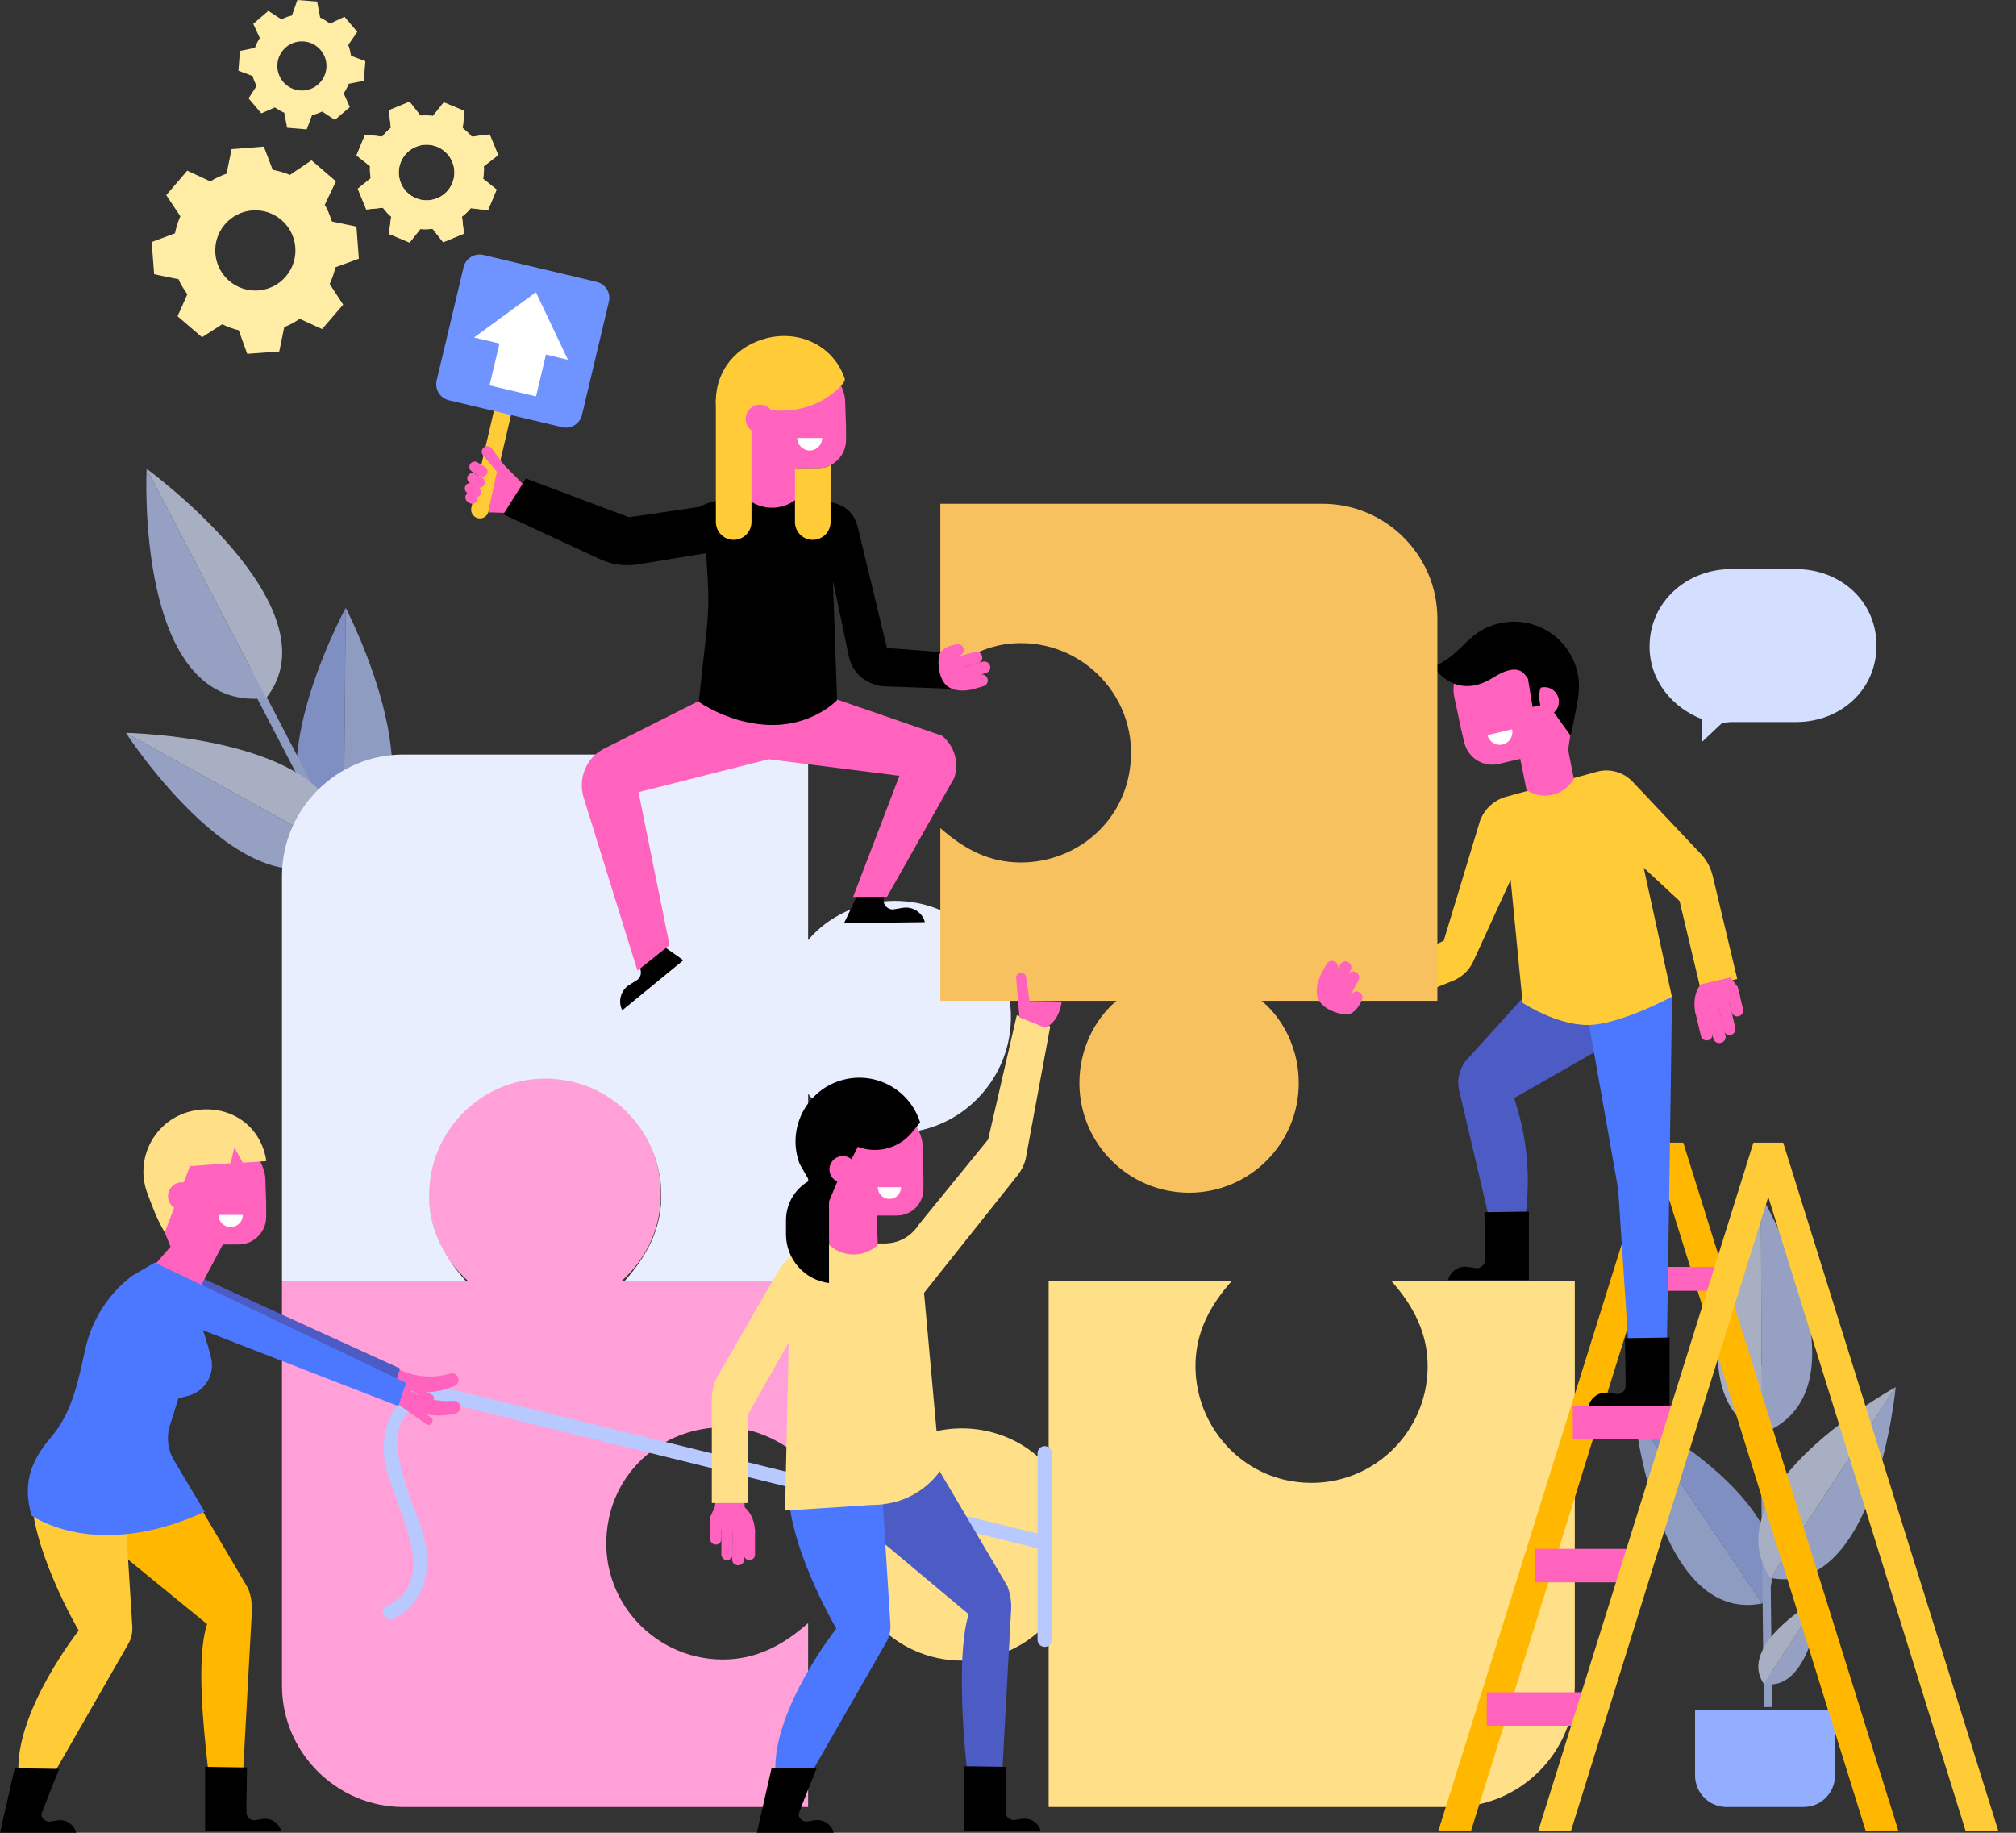 <svg width="110" height="100" viewBox="0 0 110 100" fill="none" xmlns="http://www.w3.org/2000/svg">
<rect x="0" y="0" width="110" height="100" fill="#333333" stroke="none"/>
<path d="M17.577 17.955L18.724 16.62L17.989 15.495C18.124 15.198 18.234 14.897 18.3 14.583L19.58 14.115L19.449 12.362L18.117 12.088C18.005 11.788 17.898 11.453 17.72 11.179L18.331 9.894L16.997 8.747L15.818 9.545C15.52 9.41 15.192 9.331 14.879 9.265L14.397 8L12.637 8.139L12.361 9.475C12.06 9.587 11.75 9.719 11.477 9.897L10.217 9.312L9.071 10.646L9.841 11.802C9.706 12.099 9.613 12.415 9.547 12.729L8.276 13.205L8.411 14.962L9.746 15.237C9.858 15.537 10.043 15.783 10.221 16.057L9.688 17.254L11.023 18.4L12.125 17.693C12.422 17.828 12.711 17.951 13.025 18.017L13.488 19.305L15.238 19.177L15.509 17.847C15.809 17.734 16.082 17.575 16.355 17.396L17.577 17.955ZM12.506 15.324C11.589 14.536 11.485 13.154 12.272 12.238C13.06 11.321 14.442 11.216 15.358 12.004C16.275 12.791 16.38 14.173 15.592 15.09C14.805 16.007 13.423 16.111 12.506 15.324Z" fill="#FFECA5"/>
<path d="M24.181 13.214L25.31 12.749L25.209 11.822C25.387 11.681 25.549 11.529 25.689 11.356L26.628 11.469L27.099 10.343L26.361 9.755C26.386 9.534 26.425 9.293 26.401 9.068L27.183 8.465L26.719 7.336L25.739 7.458C25.597 7.281 25.419 7.129 25.246 6.99L25.346 6.056L24.214 5.588L23.622 6.327C23.401 6.303 23.168 6.287 22.942 6.311L22.348 5.552L21.218 6.017L21.331 6.974C21.154 7.116 20.997 7.282 20.858 7.456L19.922 7.35L19.453 8.479L20.192 9.069C20.167 9.29 20.204 9.501 20.228 9.726L19.522 10.298L19.986 11.427L20.89 11.336C21.032 11.513 21.172 11.681 21.345 11.821L21.226 12.762L22.349 13.234L22.936 12.497C23.157 12.521 23.375 12.508 23.601 12.484L24.181 13.214ZM21.872 9.991C21.553 9.215 21.923 8.328 22.698 8.009C23.474 7.689 24.362 8.059 24.681 8.835C25 9.611 24.631 10.498 23.855 10.818C23.079 11.137 22.192 10.767 21.872 9.991Z" fill="#FFECA5"/>
<path d="M24.181 13.214L25.31 12.749L25.209 11.822C25.387 11.681 25.549 11.529 25.689 11.356L26.628 11.469L27.099 10.343L26.361 9.755C26.386 9.534 26.425 9.293 26.401 9.068L27.183 8.465L26.719 7.336L25.739 7.458C25.597 7.281 25.419 7.129 25.246 6.99L25.346 6.056L24.214 5.588L23.622 6.327C23.401 6.303 23.168 6.287 22.942 6.311L22.348 5.552L21.218 6.017L21.331 6.974C21.154 7.116 20.997 7.282 20.858 7.456L19.922 7.35L19.453 8.479L20.192 9.069C20.167 9.29 20.204 9.501 20.228 9.726L19.522 10.298L19.986 11.427L20.89 11.336C21.032 11.513 21.172 11.681 21.345 11.821L21.226 12.762L22.349 13.234L22.936 12.497C23.157 12.521 23.375 12.508 23.601 12.484L24.181 13.214ZM21.872 9.991C21.553 9.215 21.923 8.328 22.698 8.009C23.474 7.689 24.362 8.059 24.681 8.835C25 9.611 24.631 10.498 23.855 10.818C23.079 11.137 22.192 10.767 21.872 9.991Z" fill="#FFECA5"/>
<path d="M18.27 6.544L19.091 5.845L18.754 5.094C18.864 4.927 18.959 4.755 19.029 4.572L19.849 4.411L19.937 3.338L19.157 3.045C19.117 2.853 19.085 2.639 19.003 2.456L19.496 1.737L18.797 0.916L18.008 1.286C17.841 1.176 17.655 1.031 17.471 0.961L17.305 0.084L16.227 -3.05176e-05L15.927 0.848C15.735 0.887 15.532 0.97 15.349 1.052L14.642 0.593L13.82 1.3L14.175 2.077C14.065 2.244 13.979 2.429 13.909 2.612L13.094 2.78L13.008 3.857L13.789 4.151C13.829 4.343 13.917 4.51 13.999 4.693L13.562 5.366L14.26 6.187L14.995 5.864C15.162 5.974 15.325 6.077 15.509 6.147L15.666 6.97L16.737 7.06L17.028 6.281C17.221 6.241 17.401 6.171 17.584 6.089L18.27 6.544ZM15.452 4.467C14.973 3.903 15.041 3.057 15.605 2.577C16.169 2.097 17.016 2.166 17.495 2.73C17.975 3.294 17.906 4.141 17.342 4.62C16.778 5.1 15.932 5.031 15.452 4.467Z" fill="#FFECA5"/>
<g opacity="0.7">
<path d="M18.744 46.663L18.863 33.169C18.863 33.169 12.878 44.158 18.744 46.663Z" fill="#9FB7FF"/>
<path d="M18.744 46.663L18.863 33.169C18.863 33.169 24.654 44.261 18.744 46.663Z" fill="#B7C9FF"/>
<path d="M20.741 50.453L13.499 36.547" stroke="#B7C9FF" stroke-width="0.491" stroke-miterlimit="10"/>
<path d="M14.522 38.089L8 25.579C8 25.579 7.324 38.949 14.522 38.089Z" fill="#BFCFFF"/>
<path d="M14.522 38.089L8 25.579C8 25.579 18.424 33.162 14.522 38.089Z" fill="#DBE4FF"/>
<path d="M18.673 46.526L6.868 39.988C6.868 39.988 13.673 50.489 18.673 46.526Z" fill="#BFCFFF"/>
<path d="M18.673 46.526L6.868 39.988C6.868 39.988 19.38 40.186 18.673 46.526Z" fill="#DBE4FF"/>
</g>
<g opacity="0.7">
<path d="M96.151 87.487L89.178 77.167C89.178 77.167 99.386 82.567 96.151 87.487Z" fill="#9FB7FF"/>
<path d="M96.151 87.487L89.178 77.167C89.178 77.167 90.38 88.653 96.151 87.487Z" fill="#B7C9FF"/>
<path d="M96.466 93.141L96.253 74.501" stroke="#B7C9FF" stroke-width="0.453" stroke-miterlimit="10"/>
<path d="M96.127 78.234L96.081 65.213C96.081 65.213 102.346 75.844 96.127 78.234Z" fill="#BFCFFF"/>
<path d="M96.127 78.234L96.081 65.213C96.081 65.213 90.75 75.886 96.127 78.234Z" fill="#DBE4FF"/>
<path d="M96.601 86.097L103.435 75.685C103.435 75.685 102.387 87.186 96.601 86.097Z" fill="#BFCFFF"/>
<path d="M96.601 86.097L103.436 75.685C103.436 75.685 93.301 81.222 96.601 86.097Z" fill="#DBE4FF"/>
<path d="M96.24 91.874L99.334 87.159C99.334 87.159 98.86 92.367 96.24 91.874Z" fill="#BFCFFF"/>
<path d="M96.24 91.874L99.334 87.159C99.334 87.159 94.745 89.666 96.24 91.874Z" fill="#DBE4FF"/>
</g>
<path d="M98.41 98.593H94.203C93.256 98.593 92.489 97.825 92.489 96.878V93.317H100.124V96.878C100.124 97.825 99.356 98.593 98.41 98.593Z" fill="#93AEFF"/>
<path d="M97.99 31.052H94.463C92.034 31.052 90.005 32.844 90.005 35.273C90.005 37.18 91.293 38.627 92.858 39.236V40.487L93.989 39.426C94.126 39.438 94.323 39.397 94.463 39.397H97.99C100.419 39.397 102.388 37.653 102.388 35.224C102.388 32.795 100.42 31.052 97.99 31.052Z" fill="#D4DFFF"/>
<path d="M39.453 77.876C41.267 77.876 42.714 78.64 44.094 79.862V69.885H33.922C35.313 68.654 36.16 66.822 36.053 64.795C35.884 61.616 33.308 59.014 30.131 58.817C26.449 58.589 23.392 61.507 23.392 65.139C23.392 67.029 24.221 68.724 25.533 69.885H15.386V91.968C15.386 95.612 18.368 98.593 22.012 98.593H44.094V88.559C42.714 89.782 41.254 90.546 39.44 90.546C35.498 90.546 32.364 86.945 33.222 82.853C33.838 79.914 36.449 77.876 39.453 77.876Z" fill="#FFA1D8"/>
<path d="M36.081 65.401C36.033 67.133 35.28 68.54 34.098 69.876H44.094V59.683C45.447 61.291 47.757 62.172 50.123 61.694C52.881 61.136 54.952 58.746 55.144 55.938C55.399 52.236 52.48 49.154 48.832 49.154C46.943 49.154 45.198 49.982 44.094 51.295V41.168H22.011C18.367 41.168 15.386 44.149 15.386 47.792V69.875H25.4C24.178 68.495 23.414 67.025 23.414 65.211C23.414 61.332 26.899 58.236 30.909 58.955C33.974 59.504 36.168 62.289 36.081 65.401Z" fill="#E9EEFF"/>
<path d="M65.231 74.36C65.279 72.627 66.032 71.22 67.214 69.885H57.218V80.077C55.865 78.469 53.555 77.588 51.189 78.066C48.431 78.624 46.361 81.014 46.168 83.822C45.913 87.524 48.832 90.606 52.48 90.606C54.369 90.606 56.114 89.778 57.218 88.465V98.593H79.301C82.945 98.593 85.926 95.611 85.926 91.968V69.885H75.912C77.134 71.265 77.898 72.735 77.898 74.549C77.898 78.428 74.413 81.524 70.403 80.805C67.339 80.257 65.144 77.471 65.231 74.36Z" fill="#FFE088"/>
<path d="M80.265 99.897L91.032 65.305L101.799 99.897H103.583L91.845 62.345H90.219L78.481 99.897H80.265Z" fill="#FFB700"/>
<path d="M85.993 94.159H81.123V92.334H86.951L85.993 94.159Z" fill="#FF63BE"/>
<path d="M89.207 84.511H83.731V86.336H89.207V84.511Z" fill="#FF63BE"/>
<path d="M91.554 76.688H85.817V78.513H91.554V76.688Z" fill="#FF63BE"/>
<path d="M94.162 69.125H88.686V70.429H94.162V69.125Z" fill="#FF63BE"/>
<path d="M85.717 99.897L96.484 65.305L107.251 99.897H109.034L97.297 62.345H95.671L83.933 99.897H85.717Z" fill="#FFCC38"/>
<path d="M83.191 66.765L81.217 66.313L79.607 59.449C79.475 58.794 79.691 58.117 80.179 57.661L83.616 53.857L89.147 53.477L87.529 57.108L82.613 59.914L82.631 59.967C83.28 61.899 83.501 63.949 83.278 65.975L83.191 66.765Z" fill="#4D5CC4"/>
<path d="M91.224 54.381C91.224 55.911 90.955 73.112 90.955 73.112L88.839 73.182L88.293 64.888L86.078 52.361L91.224 54.381Z" fill="#4B78FF"/>
<path d="M82.427 48.002L83.079 54.717C83.079 54.717 84.872 55.907 86.6 55.926C88.328 55.944 91.224 54.381 91.224 54.381L89.685 47.344L91.642 49.16L92.772 53.897L94.791 53.415L93.452 47.795C93.333 47.297 93.074 46.844 92.705 46.49L89.084 42.655C88.604 42.147 87.891 41.93 87.209 42.087L82.182 43.472C81.518 43.656 80.984 44.15 80.751 44.798L78.776 51.327L75.843 52.761L76.777 54.522L79.275 53.516C79.751 53.324 80.14 52.963 80.366 52.502L82.427 48.002Z" fill="#FFCC38"/>
<path d="M91.093 72.979V76.712H86.683C86.804 76.23 87.272 75.921 87.762 75.995L88.238 76.068C88.481 76.068 88.666 75.888 88.698 75.671C88.71 75.591 88.667 73.014 88.667 73.014L91.093 72.979Z" fill="black"/>
<path d="M83.421 66.107V69.839H79.011C79.133 69.358 79.6 69.048 80.091 69.123L80.567 69.195C80.809 69.195 80.995 69.015 81.027 68.798C81.038 68.718 80.995 66.141 80.995 66.141L83.421 66.107Z" fill="black"/>
<path d="M79.372 38.127C79.053 36.88 80.016 35.057 81.788 34.635C82.869 34.376 84.006 34.741 84.795 35.524L84.9 35.628C85.543 36.267 85.983 37.578 85.929 38.483L85.562 40.912L85.874 42.493L85.796 42.61C85.243 43.44 84.122 43.663 83.294 43.108L82.95 41.406L81.762 41.686C80.928 41.872 80.098 41.353 79.9 40.521L79.897 40.508L79.731 39.815L79.372 38.127Z" fill="#FF63BE"/>
<path d="M81.162 40.11C81.25 40.48 81.622 40.709 81.992 40.62C82.362 40.532 82.591 40.16 82.502 39.79" fill="white"/>
<path d="M81.466 36.976C79.378 38.292 78.198 36.358 78.198 36.358C79.236 36.028 79.9 35.013 80.637 34.519C81.212 34.134 81.905 33.913 82.647 33.921C84.771 33.943 86.403 35.816 86.125 37.923C86.033 38.623 85.704 40.147 85.704 40.147L84.551 38.546L83.257 36.874C83.067 36.629 82.687 36.206 81.466 36.976Z" fill="black"/>
<path d="M83.504 38.465C83.605 38.889 84.03 39.151 84.454 39.05C84.878 38.949 85.139 38.523 85.038 38.1C84.938 37.676 84.512 37.414 84.088 37.515C83.665 37.616 83.403 38.041 83.504 38.465Z" fill="#FF63BE"/>
<path d="M83.246 36.264L83.623 38.575L84.048 38.481C84.048 38.481 83.765 37.443 84.425 37.113" fill="black"/>
<path d="M93.197 56.761C93.025 56.802 92.851 56.696 92.81 56.523L92.483 55.153L93 54.546L93.436 56.374C93.476 56.547 93.37 56.72 93.197 56.761Z" fill="#FF63BE"/>
<path d="M93.893 56.901C93.711 56.944 93.53 56.841 93.487 56.67L92.96 54.556L93.624 54.398L94.149 56.506C94.192 56.679 94.077 56.856 93.893 56.901Z" fill="#FF63BE"/>
<path d="M94.448 56.463C94.275 56.504 94.102 56.397 94.061 56.225L93.625 54.397L94.25 54.248L94.686 56.076C94.727 56.248 94.62 56.422 94.448 56.463Z" fill="#FF63BE"/>
<path d="M94.867 55.448C94.694 55.489 94.521 55.383 94.48 55.21L94.25 54.248L94.876 54.099L95.105 55.061C95.146 55.234 95.039 55.407 94.867 55.448Z" fill="#FF63BE"/>
<path d="M94.962 54.465L94.815 53.847L94.418 53.327L92.777 53.718L92.756 53.749C92.446 54.209 92.389 54.762 92.518 55.301L92.472 55.317L94.962 54.465Z" fill="#FF63BE"/>
<path d="M55.693 47.059C53.98 47.059 52.612 46.337 51.308 45.183V54.608H60.918C59.679 55.652 58.896 57.306 58.896 59.092C58.896 62.397 61.576 65.076 64.881 65.076C68.186 65.076 70.865 62.397 70.865 59.092C70.865 57.306 70.083 55.652 68.843 54.608H78.429V33.747C78.429 30.304 75.612 27.488 72.17 27.488H51.308V36.967C52.612 35.812 53.992 35.09 55.706 35.09C59.429 35.09 62.389 38.492 61.58 42.357C60.998 45.134 58.531 47.059 55.693 47.059Z" fill="#F7C15F"/>
<path d="M72.824 52.458C72.663 52.378 72.469 52.443 72.389 52.603L72.083 53.145L72.587 53.949L72.977 52.917C73.057 52.757 72.984 52.538 72.824 52.458Z" fill="#FF63BE"/>
<path d="M73.556 52.49C73.397 52.41 73.204 52.474 73.123 52.632L72.451 53.859L73.031 54.149L73.7 52.928C73.782 52.767 73.718 52.571 73.556 52.49Z" fill="#FF63BE"/>
<path d="M73.984 53.038C73.823 52.958 73.629 53.023 73.549 53.183L73.031 54.149L73.611 54.439L74.129 53.473C74.209 53.313 74.144 53.118 73.984 53.038Z" fill="#FF63BE"/>
<path d="M74.162 54.131C74.002 54.051 73.807 54.116 73.727 54.276L73.611 54.439L74.249 54.695L74.307 54.566C74.387 54.406 74.322 54.211 74.162 54.131Z" fill="#FF63BE"/>
<path d="M74.249 54.695C74.113 54.967 73.94 55.191 73.665 55.321C73.39 55.45 72.27 55.175 71.958 54.561C71.736 54.123 71.878 53.554 72.119 53.071L74.249 54.695Z" fill="#FF63BE"/>
<path d="M57.002 79.295V89.466" stroke="#B7C9FF" stroke-width="0.782" stroke-miterlimit="10" stroke-linecap="round"/>
<path d="M56.958 84.163L23.057 75.818" stroke="#B7C9FF" stroke-width="0.782" stroke-miterlimit="10" stroke-linecap="round"/>
<path d="M23.049 75.694C21.376 76.297 20.741 78.014 20.988 79.691C21.324 81.977 24.266 86.151 21.081 87.646C20.626 87.86 21.023 88.534 21.476 88.321C22.981 87.615 23.471 85.972 23.249 84.414C22.94 82.245 19.888 77.663 23.257 76.448C23.727 76.279 23.525 75.523 23.049 75.694Z" fill="#B7C9FF"/>
<path d="M11.408 97.025L13.268 96.599L13.742 87.932C13.766 87.498 13.695 87.064 13.534 86.659L9.053 79.059L3.84 78.7L5.238 83.663L11.301 88.618C10.689 90.439 11.116 94.371 11.326 96.281L11.408 97.025Z" fill="#FFB700"/>
<path d="M1.724 80.985C1.466 84.161 4.294 88.966 4.294 88.966C4.294 88.966 0.919 93.239 1.001 96.607L2.996 96.673L6.999 89.697C7.163 89.41 7.24 89.081 7.219 88.75L6.535 77.878C6.535 77.878 1.764 80.49 1.724 80.985Z" fill="#FFCC38"/>
<path d="M0.802 96.482L0 100H4.157C4.042 99.546 3.602 99.254 3.139 99.325L2.691 99.394C2.462 99.394 2.287 99.223 2.257 99.019C2.246 98.944 3.231 96.515 3.231 96.515L0.802 96.482Z" fill="black"/>
<path d="M11.19 96.405V99.923H15.347C15.232 99.469 14.792 99.177 14.329 99.248L13.881 99.317C13.652 99.317 13.477 99.146 13.447 98.942C13.436 98.867 13.476 96.438 13.476 96.438L11.19 96.405Z" fill="black"/>
<path d="M23.546 76.085L21.713 75.283L21.498 75.168L23.369 76.491C23.48 76.54 23.611 76.489 23.66 76.377C23.709 76.265 23.658 76.134 23.546 76.085Z" fill="#FF63BE"/>
<path d="M21.829 74.743L21.925 74.785C22.737 75.14 23.646 75.204 24.499 74.963L24.563 74.945C24.776 74.885 24.991 75.032 25.013 75.252C25.028 75.403 24.946 75.547 24.809 75.61C23.949 76.008 22.973 76.072 22.068 75.792L21.025 74.961L21.829 74.743Z" fill="#FF63BE"/>
<path d="M21.834 74.67L9.957 69.247L8.758 70.074C8.416 70.379 8.111 70.717 7.839 71.078L21.406 75.992L21.834 74.67Z" fill="#4D5CC4"/>
<path d="M14.484 64.453C14.501 63.407 13.574 62.183 12.231 61.823C10.936 61.477 9.567 62.018 8.861 63.158L8.744 63.346C8.284 64.088 8.165 64.993 8.418 65.828L9.305 68.022L7.945 69.575L10.78 70.494L12.158 67.903L13.039 67.899C13.863 67.888 14.524 67.215 14.524 66.392V66.379L14.525 65.692L14.484 64.453Z" fill="#FF63BE"/>
<path d="M13.249 66.288C13.249 66.654 12.952 66.952 12.585 66.952C12.219 66.952 11.921 66.654 11.921 66.288" fill="white"/>
<path d="M10.395 60.637C12.064 60.22 13.794 61.016 14.376 62.702C14.524 63.133 14.524 63.354 14.524 63.354L13.249 63.437L12.786 62.61L12.585 63.47L10.363 63.625L8.99 67.244C8.527 66.464 8.289 65.757 8.048 65.127C7.323 63.231 8.425 61.129 10.395 60.637Z" fill="#FFE088"/>
<path d="M10.687 65.27C10.687 65.689 10.346 66.03 9.927 66.03C9.507 66.03 9.167 65.689 9.167 65.27C9.167 64.85 9.507 64.51 9.927 64.51C10.346 64.51 10.687 64.85 10.687 65.27Z" fill="#FF63BE"/>
<path d="M23.512 77.343L21.878 76.188L21.623 76.549L23.257 77.704C23.357 77.775 23.495 77.751 23.565 77.651C23.636 77.551 23.612 77.413 23.512 77.343Z" fill="#FF63BE"/>
<path d="M22.1 75.683L22.186 75.743C22.91 76.254 23.788 76.499 24.671 76.435L24.738 76.431C24.958 76.415 25.14 76.602 25.117 76.822C25.101 76.973 24.992 77.097 24.845 77.132C23.923 77.348 22.953 77.215 22.123 76.759L21.201 75.73L22.1 75.683Z" fill="#FF63BE"/>
<path d="M1.717 82.685C1.717 82.685 5.173 85.228 11.17 82.49L9.499 79.689C9.152 79.107 9.07 78.404 9.275 77.758L9.736 76.297L10.257 76.163C11.173 75.927 11.741 75.001 11.517 74.082C11.305 73.209 11.073 72.581 11.073 72.581L21.732 76.72L22.156 75.449L8.446 68.886L7.188 69.624C5.904 70.609 5.008 72.014 4.657 73.594C4.239 75.474 3.934 77.079 2.76 78.448C1.587 79.817 1.261 81.055 1.717 82.685Z" fill="#4B78FF"/>
<path d="M40.89 85.123C41.059 85.123 41.196 84.986 41.196 84.817V83.476L40.584 83.029V84.817C40.584 84.986 40.721 85.123 40.89 85.123Z" fill="#FF63BE"/>
<path d="M40.277 85.405C40.455 85.405 40.6 85.27 40.602 85.102L40.623 83.029H39.974L39.952 85.096C39.951 85.266 40.097 85.405 40.277 85.405Z" fill="#FF63BE"/>
<path d="M39.667 85.123C39.836 85.123 39.973 84.986 39.973 84.817V83.029H39.361V84.817C39.361 84.986 39.498 85.123 39.667 85.123Z" fill="#FF63BE"/>
<path d="M39.055 84.276C39.224 84.276 39.361 84.139 39.361 83.97V83.029H38.749V83.97C38.749 84.139 38.886 84.276 39.055 84.276Z" fill="#FF63BE"/>
<path d="M38.749 83.386V82.782L39.002 82.213L39.055 81.808H40.613L40.634 82.237C41.022 82.594 41.196 83.093 41.196 83.621L41.243 83.625L38.749 83.386Z" fill="#FF63BE"/>
<path d="M52.814 96.996L54.693 96.566L55.172 87.816C55.196 87.377 55.123 86.939 54.961 86.531L50.436 78.857L45.173 78.494L46.621 82.861L52.859 88.081C52.241 89.92 52.519 94.317 52.731 96.245L52.814 96.996Z" fill="#4D5CC4"/>
<path d="M43.037 80.802C42.776 84.008 45.632 88.859 45.632 88.859C45.632 88.859 42.224 93.173 42.307 96.574L44.321 96.641L48.362 89.597C48.529 89.307 48.606 88.975 48.585 88.641L47.894 77.664C47.894 77.664 43.077 80.302 43.037 80.802Z" fill="#4B78FF"/>
<path d="M50.42 70.54L51.298 80.237C51.298 80.237 50.174 82.112 47.571 82.112L42.834 82.422L43.037 73.239L40.815 77.174V82.011H38.839V76.31C38.839 75.823 38.979 75.347 39.242 74.937L42.433 69.408C42.98 68.443 44.005 67.846 45.114 67.846H48.236C48.962 67.846 49.658 67.554 50.166 66.775L53.916 62.171L55.48 55.391L57.306 55.999L55.955 63.28C55.871 63.581 55.728 63.862 55.535 64.108L50.42 70.54Z" fill="#FFE088"/>
<path d="M50.346 62.618C50.366 61.431 49.112 60.002 47.433 60.002C46.408 60.002 45.466 60.571 44.926 61.442L44.854 61.558C44.413 62.269 44.3 63.539 44.542 64.339L45.188 66.439L45.246 67.924L45.303 67.973C46.052 68.622 47.17 68.601 47.894 67.924L47.838 66.324L48.963 66.321C49.752 66.309 50.385 65.666 50.385 64.878V64.865L50.385 64.208L50.346 62.618Z" fill="#FF63BE"/>
<path d="M46.44 63.301L46.806 62.572C47.861 62.974 49.056 62.654 49.77 61.778L50.205 61.245C49.657 59.486 47.832 58.459 46.044 58.906C44.023 59.411 42.893 61.567 43.637 63.514L45.049 65.988L45.944 63.858L46.44 63.301Z" fill="black"/>
<path d="M49.165 64.778C49.165 65.129 48.88 65.414 48.529 65.414C48.179 65.414 47.894 65.129 47.894 64.778" fill="white"/>
<path d="M55.623 55.504L55.448 53.39C55.423 53.241 55.524 53.101 55.673 53.077C55.829 53.051 55.974 53.163 55.989 53.32L56.175 54.616L57.931 54.644C57.931 54.644 57.835 55.714 57.03 56.076L55.623 55.504Z" fill="#FF63BE"/>
<path d="M42.106 96.448L41.296 100H45.493C45.377 99.542 44.933 99.247 44.466 99.319L44.013 99.388C43.782 99.388 43.606 99.216 43.575 99.009C43.564 98.934 44.559 96.481 44.559 96.481L42.106 96.448Z" fill="black"/>
<path d="M52.594 96.37V99.922H56.791C56.676 99.464 56.231 99.169 55.764 99.241L55.312 99.31C55.08 99.31 54.904 99.138 54.873 98.931C54.862 98.856 54.903 96.403 54.903 96.403L52.594 96.37Z" fill="black"/>
<path d="M46.713 63.804C46.713 64.206 46.388 64.531 45.986 64.531C45.584 64.531 45.258 64.206 45.258 63.804C45.258 63.403 45.584 63.077 45.986 63.077C46.387 63.077 46.713 63.403 46.713 63.804Z" fill="#FF63BE"/>
<path d="M44.626 64.225C43.593 64.541 42.887 65.495 42.887 66.576V67.347C42.887 68.698 43.893 69.838 45.234 70.005V64.844L44.626 64.225Z" fill="black"/>
<path d="M26.079 28.274C25.821 28.215 25.66 27.959 25.719 27.701L27.382 20.57L28.317 20.784L26.653 27.914C26.594 28.172 26.337 28.334 26.079 28.274Z" fill="#FFCC38"/>
<path d="M28.564 26.448L27.46 25.32L26.835 24.469C26.736 24.334 26.545 24.304 26.41 24.404C26.268 24.508 26.244 24.711 26.357 24.845L27.113 25.743L26.641 27.956L28.304 28.003L28.564 26.448Z" fill="#FF63BE"/>
<path d="M26.052 25.228C25.921 25.149 25.744 25.188 25.658 25.316C25.566 25.455 25.607 25.639 25.75 25.725L26.163 25.975C26.33 26.076 26.547 25.987 26.595 25.798C26.627 25.674 26.574 25.544 26.464 25.478L26.052 25.228Z" fill="#FF63BE"/>
<path d="M25.871 26.479L26.015 26.567C26.181 26.667 26.396 26.579 26.444 26.391C26.475 26.267 26.422 26.137 26.312 26.072L25.946 25.855C25.837 25.791 25.693 25.792 25.598 25.877C25.44 26.016 25.473 26.252 25.638 26.349L25.812 26.452C25.832 26.459 25.852 26.468 25.871 26.479Z" fill="#FF63BE"/>
<path d="M25.747 26.373C25.617 26.329 25.44 26.391 25.388 26.527C25.326 26.687 25.377 26.849 25.58 26.964L25.801 27.098C25.972 27.202 26.195 27.111 26.244 26.917C26.277 26.788 26.221 26.654 26.107 26.587L25.747 26.373Z" fill="#FF63BE"/>
<path d="M25.848 26.885C25.679 26.783 25.449 26.867 25.398 27.078C25.367 27.206 25.435 27.337 25.547 27.405L25.611 27.443C25.783 27.548 26.007 27.456 26.057 27.261C26.089 27.133 26.035 26.999 25.922 26.93L25.848 26.885Z" fill="#FF63BE"/>
<path d="M36.163 51.602L37.286 52.392L33.952 55.124C33.704 54.631 33.871 54.031 34.338 53.737L34.791 53.452C35.069 53.211 35.013 52.764 34.683 52.599L36.163 51.602Z" fill="black"/>
<path d="M46.738 48.931L46.055 50.37L50.465 50.315C50.324 49.782 49.8 49.444 49.256 49.534L48.728 49.622C48.36 49.626 48.105 49.255 48.242 48.913L46.738 48.931Z" fill="black"/>
<path d="M45.404 38.076L41.938 39.062L38.472 38.076L32.967 40.847C32.957 40.852 32.947 40.857 32.937 40.862C31.974 41.356 31.526 42.491 31.848 43.525L34.781 52.962L36.531 51.566L34.839 43.224L41.938 41.426L49.076 42.329L46.55 48.935H48.397L52.064 42.45C52.349 41.616 52.081 40.694 51.395 40.141L45.404 38.076Z" fill="#FF63BE"/>
<path d="M48.395 35.355C48.395 35.355 46.887 29.116 46.809 28.786C46.515 27.537 45.489 27.358 44.481 27.296C43.876 27.258 40.02 27.258 39.415 27.296C38.972 27.323 38.555 27.449 38.191 27.651C36.281 27.933 34.324 28.233 34.296 28.215L28.697 26.11L27.463 28.064L32.638 30.463C33.289 30.789 34.024 30.907 34.745 30.804L38.53 30.182L38.618 31.643C38.675 32.58 38.652 33.519 38.549 34.452L38.127 38.292C38.127 38.292 39.889 39.558 42.149 39.558C44.409 39.558 45.674 38.202 45.674 38.202L45.446 31.67L46.322 35.844C46.513 36.752 47.35 37.413 48.277 37.448L52.177 37.593V35.649L48.395 35.355Z" fill="black"/>
<path d="M46.121 22.024C46.142 20.755 44.803 19.229 43.008 19.229C41.913 19.229 40.907 19.837 40.33 20.767L40.253 20.892C39.783 21.651 39.661 22.575 39.92 23.43L40.826 25.673L40.834 27.27C41.589 27.843 42.632 27.848 43.393 27.283L43.412 27.269L43.442 25.551L44.644 25.547C45.486 25.535 46.163 24.848 46.163 24.006V23.992L46.163 23.29L46.121 22.024Z" fill="#FF63BE"/>
<path d="M44.859 23.9C44.859 24.275 44.555 24.579 44.18 24.579C43.806 24.579 43.502 24.275 43.502 23.9" fill="white"/>
<path d="M41.398 23.016H39.259C39.139 22.67 39.06 22.295 39.06 21.902C39.06 20.168 40.205 18.859 41.846 18.449C43.625 18.005 45.47 18.854 46.09 20.651C46.13 20.765 46.003 20.948 45.789 21.156C44.762 22.16 43.294 22.574 41.875 22.35L41.686 22.32L41.398 23.016Z" fill="#FFCC38"/>
<path d="M43.377 28.485V25.55L44.637 25.547C44.92 25.543 45.319 25.458 45.319 25.321V28.485C45.319 29.021 44.885 29.456 44.348 29.456C43.811 29.456 43.377 29.021 43.377 28.485Z" fill="#FFCC38"/>
<path d="M39.06 28.485V21.808L40.32 21.805C40.603 21.801 41.003 21.716 41.003 21.579V28.485C41.003 29.021 40.568 29.456 40.031 29.456C39.495 29.456 39.06 29.021 39.06 28.485Z" fill="#FFCC38"/>
<path d="M42.239 22.859C42.239 23.288 41.891 23.636 41.462 23.636C41.033 23.636 40.685 23.288 40.685 22.859C40.685 22.43 41.033 22.082 41.462 22.082C41.891 22.082 42.239 22.43 42.239 22.859Z" fill="#FF63BE"/>
<path d="M53.89 37.053C53.931 37.225 53.826 37.399 53.653 37.441L53.062 37.616L52.399 36.95L53.481 36.803C53.653 36.761 53.848 36.88 53.89 37.053Z" fill="#FF63BE"/>
<path d="M54.022 36.339C54.063 36.51 53.959 36.682 53.788 36.726L52.455 37.102L52.304 36.477L53.631 36.103C53.804 36.059 53.98 36.165 54.022 36.339Z" fill="#FF63BE"/>
<path d="M53.588 35.805C53.63 35.977 53.524 36.151 53.351 36.192L52.304 36.478L52.153 35.853L53.2 35.568C53.373 35.526 53.546 35.632 53.588 35.805Z" fill="#FF63BE"/>
<path d="M52.572 35.389C52.614 35.562 52.508 35.736 52.336 35.777L52.153 35.853L52.047 35.18L52.185 35.153C52.357 35.111 52.531 35.217 52.572 35.389Z" fill="#FF63BE"/>
<path d="M52.047 35.18C51.755 35.251 51.5 35.369 51.314 35.605C51.128 35.842 51.145 36.984 51.668 37.421C52.042 37.733 52.622 37.723 53.143 37.597L52.047 35.18Z" fill="#FF63BE"/>
<path d="M30.672 23.308L24.493 21.839C24.01 21.724 23.712 21.24 23.826 20.757L25.295 14.577C25.41 14.094 25.894 13.796 26.377 13.911L32.556 15.379C33.039 15.494 33.338 15.978 33.223 16.461L31.755 22.641C31.64 23.124 31.155 23.422 30.672 23.308Z" fill="#6F93FF"/>
<path d="M27.253 18.742L26.711 21.026L29.248 21.629L29.791 19.345L30.989 19.63L29.242 15.946L25.864 18.413L27.253 18.742Z" fill="white"/>
</svg>
